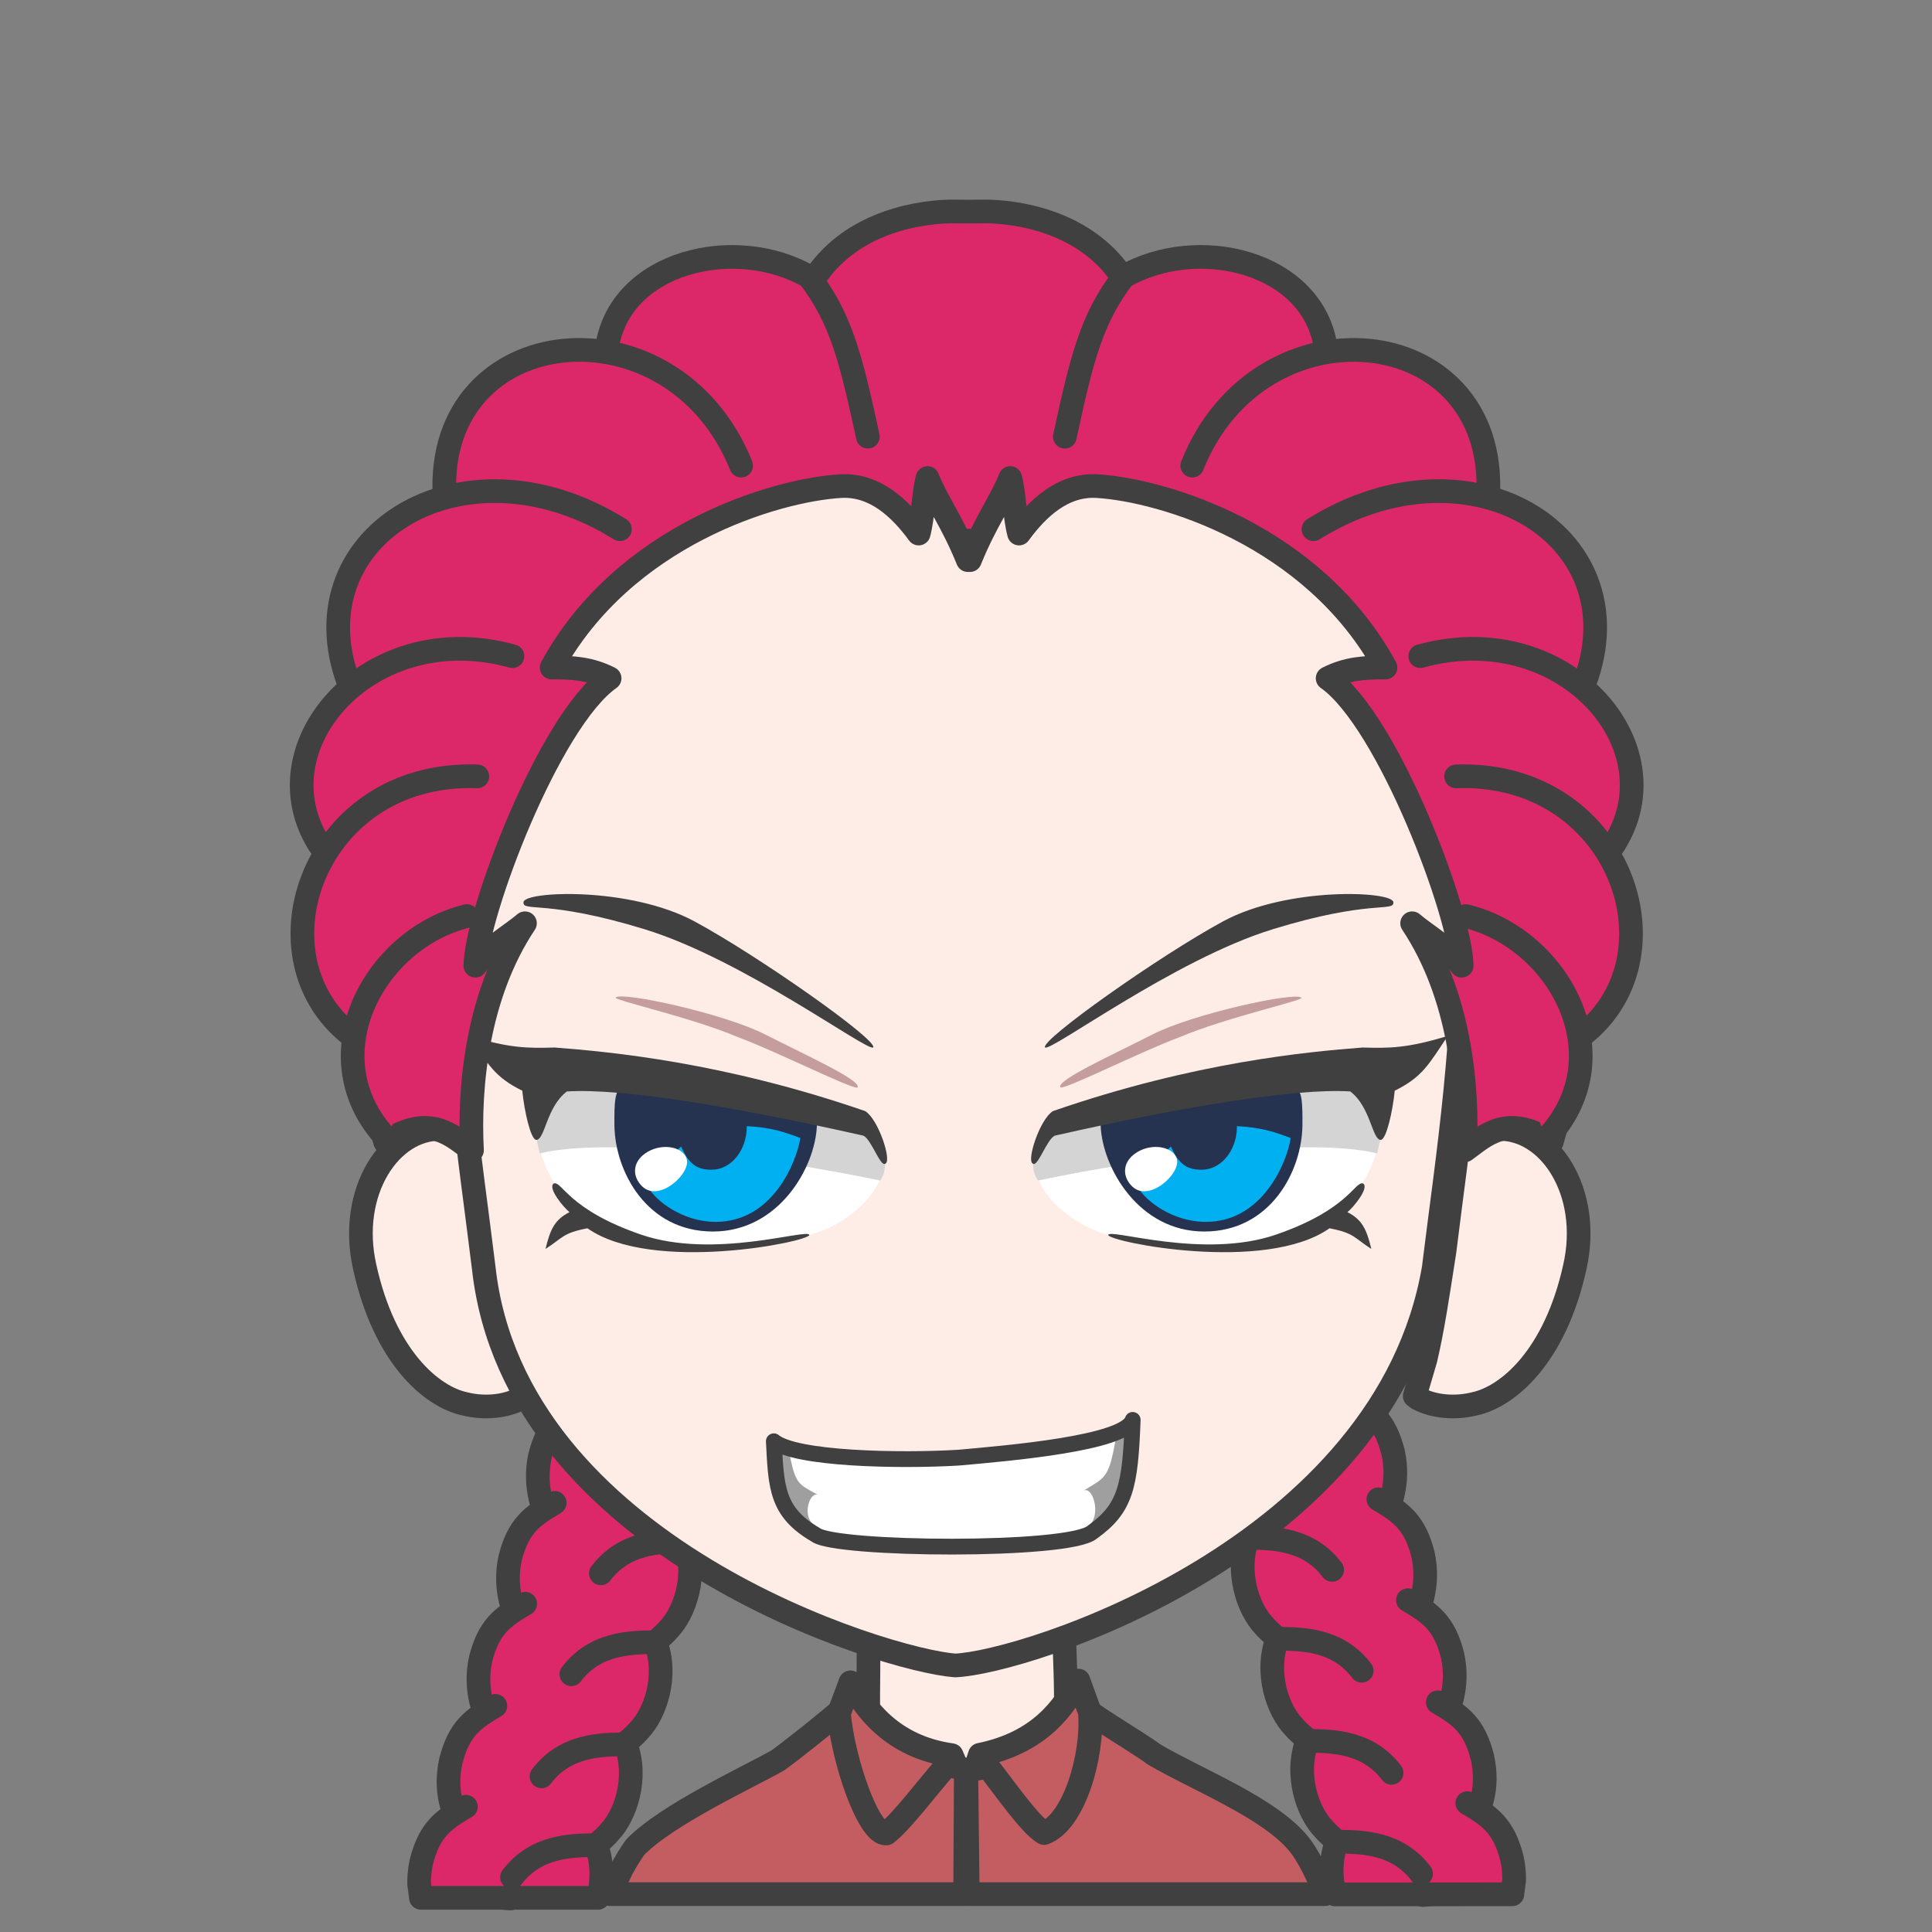 <svg width="2805" height="2805" xmlns="http://www.w3.org/2000/svg" xmlns:xlink="http://www.w3.org/1999/xlink" xml:space="preserve" overflow="hidden"><rect width="100%" height="100%" fill="#808080" stroke="none"/><defs><clipPath id="clip0"><rect x="833" y="936" width="2805" height="2805"/></clipPath></defs><g clip-path="url(#clip0)" transform="translate(-833 -936)"><path d="M1748.7 3072.16C1782.66 3027.14 1833.3 3025.74 1870.96 3025.68 1889.46 3075.44 1870 3129.36 1847.57 3152.91 1843.35 3157.77 1838.69 3162.36 1833.64 3166.79L1827.12 3171.99 1803.94 3181.47C1770.46 3196.15 1733.89 3216.85 1703.38 3249.45L1686.56 3270.29 1685.78 3264.77C1671.89 3194.72 1597.7 3139.5 1617 3049.96 1628.87 3003.13 1648.85 2989.12 1681.7 2969.78" stroke="#404040" stroke-width="34.375" stroke-linecap="round" stroke-linejoin="round" stroke-miterlimit="10" fill="#DC2868" fill-rule="evenodd"/><path d="M1705.39 3220.3C1739.34 3175.28 1789.99 3173.88 1827.65 3173.81 1846.14 3223.57 1826.69 3277.5 1804.26 3301.05 1800.04 3305.91 1795.37 3310.5 1790.32 3314.93L1783.81 3320.13 1760.63 3329.61C1727.15 3344.29 1690.58 3364.99 1660.07 3397.59L1643.25 3418.43 1642.46 3412.91C1628.58 3342.86 1554.38 3287.64 1573.69 3198.1 1585.55 3151.27 1605.54 3137.26 1638.38 3117.92" stroke="#404040" stroke-width="34.375" stroke-linecap="round" stroke-linejoin="round" stroke-miterlimit="10" fill="#DC2868" fill-rule="evenodd"/><path d="M1662.56 3366.8C1696.51 3321.79 1747.16 3320.38 1784.82 3320.32 1803.31 3370.08 1783.85 3424 1761.43 3447.56 1757.2 3452.41 1752.54 3457 1747.49 3461.44L1740.97 3466.63 1717.79 3476.11C1684.31 3490.79 1647.75 3511.5 1617.23 3544.09L1600.41 3564.93 1599.63 3559.42C1585.74 3489.36 1511.55 3434.14 1530.85 3344.6 1542.72 3297.77 1562.71 3283.76 1595.55 3264.42" stroke="#404040" stroke-width="34.375" stroke-linecap="round" stroke-linejoin="round" stroke-miterlimit="10" fill="#DC2868" fill-rule="evenodd"/><path d="M1619.21 3515.06C1653.16 3470.05 1703.81 3468.64 1741.47 3468.58 1759.96 3518.34 1740.5 3572.26 1718.08 3595.82 1713.86 3600.67 1709.19 3605.26 1704.14 3609.7L1697.63 3614.89 1674.44 3624.37C1640.96 3639.05 1604.4 3659.76 1573.89 3692.35L1551.98 3690.48C1538.1 3620.43 1468.2 3582.4 1487.51 3492.86 1499.37 3446.03 1519.36 3432.02 1552.2 3412.68" stroke="#404040" stroke-width="34.375" stroke-linecap="round" stroke-linejoin="round" stroke-miterlimit="10" fill="#DC2868" fill-rule="evenodd"/><path d="M1576.41 3661.44C1610.36 3616.43 1661.01 3615.03 1698.67 3614.96 1707.92 3639.84 1707.68 3665.76 1702.32 3688.41 1701.95 3689.41 1701.59 3690.41 1701.22 3691.42L1444.15 3691.42 1441.55 3671.31C1441.34 3661.09 1442.3 3650.43 1444.71 3639.24 1456.57 3592.42 1476.56 3578.4 1509.4 3559.06" stroke="#404040" stroke-width="34.375" stroke-linecap="round" stroke-linejoin="round" stroke-miterlimit="10" fill="#DC2868" fill-rule="evenodd"/><path d="M132.97 79.464C152.957 26.728 201.246 11.168 237.427 0.536 269.187 43.107 265.639 100.327 250.702 129.226 248.008 135.074 244.815 140.785 241.206 146.459L236.403 153.274 216.785 168.877C188.727 192.364 159.401 222.498 139.232 262.349L128.92 287.071 126.617 281.996C93.581 218.657 6.744 186.47 0.136 95.112-1.618 46.837 13.656 27.782 39.789 0" stroke="#404040" stroke-width="34.375" stroke-linecap="round" stroke-linejoin="round" stroke-miterlimit="10" fill="#DC2868" fill-rule="evenodd" transform="matrix(-0.96 0.281 0.281 0.96 2829.03 2953.42)"/><path d="M132.97 79.464C152.957 26.728 201.246 11.168 237.427 0.536 269.187 43.107 265.639 100.327 250.702 129.226 248.008 135.074 244.815 140.785 241.206 146.459L236.403 153.274 216.785 168.877C188.727 192.364 159.401 222.498 139.232 262.349L128.92 287.071 126.617 281.996C93.581 218.657 6.744 186.47 0.136 95.112-1.618 46.837 13.656 27.782 39.789 0" stroke="#404040" stroke-width="34.375" stroke-linecap="round" stroke-linejoin="round" stroke-miterlimit="10" fill="#DC2868" fill-rule="evenodd" transform="matrix(-0.96 0.281 0.281 0.96 2872.4 3101.56)"/><path d="M132.97 79.464C152.957 26.728 201.246 11.168 237.427 0.536 269.187 43.107 265.639 100.327 250.702 129.226 248.008 135.074 244.815 140.785 241.206 146.459L236.403 153.274 216.785 168.877C188.727 192.364 159.401 222.498 139.232 262.349L128.92 287.071 126.617 281.996C93.581 218.657 6.744 186.47 0.136 95.112-1.618 46.837 13.656 27.782 39.789 0" stroke="#404040" stroke-width="34.375" stroke-linecap="round" stroke-linejoin="round" stroke-miterlimit="10" fill="#DC2868" fill-rule="evenodd" transform="matrix(-0.96 0.281 0.281 0.96 2915.3 3248.06)"/><path d="M132.97 79.464C152.957 26.728 201.246 11.168 237.427 0.536 269.187 43.107 265.639 100.327 250.702 129.226 248.008 135.074 244.815 140.785 241.206 146.459L236.403 153.274 216.785 168.877C188.727 192.364 159.401 222.498 139.232 262.349L117.651 266.695C84.615 203.356 6.744 186.47 0.136 95.112-1.618 46.837 13.656 27.782 39.789 0" stroke="#404040" stroke-width="34.375" stroke-linecap="round" stroke-linejoin="round" stroke-miterlimit="10" fill="#DC2868" fill-rule="evenodd" transform="matrix(-0.96 0.281 0.281 0.96 2958.71 3396.32)"/><path d="M132.97 79.464C152.956 26.728 201.246 11.168 237.426 0.536 253.307 21.822 260.36 46.77 261.576 70.008 261.505 71.075 261.434 72.141 261.364 73.208L14.266 145.348 6.113 126.774C3.042 117.027 0.962 106.532 0.136 95.112-1.618 46.837 13.656 27.782 39.789 0" stroke="#404040" stroke-width="34.375" stroke-linecap="round" stroke-linejoin="round" stroke-miterlimit="10" fill="#DC2868" fill-rule="evenodd" transform="matrix(-0.96 0.281 0.281 0.96 3001.54 3542.7)"/><path d="M100.689 0C98.84 79.836 96.894 90.206 97.677 152.663 83.972 154.528 27.834 183.216 0 194.001 30.346 293.966 148.667 378.98 237.171 377.992 325.675 377.003 449.331 272.574 478 193.222L384.282 152.667C385.065 90.208 383.117 77.408 384.519 2.429L100.689 0Z" stroke="#404040" stroke-width="34.375" stroke-linecap="round" stroke-linejoin="round" stroke-miterlimit="10" fill="#FEEDE6" fill-rule="evenodd" transform="matrix(-1 0 0 1 2478 3281)"/><path d="M360.257 2.64C351.193 15.603 270.78 62.143 248.996 78.862 186.77 115.64 80.312 156.728 37.62 210.018 26.948 223.341 15.861 244.345 4.77 270.023L0 282 518.958 282C519.652 222.285 520.345 162.571 521.039 102.856 411.291 82.797 362.993 69.528 360.257 2.64ZM685.525 0C676.986 76.713 578.728 83.021 521.754 101.766 522.073 161.844 522.393 221.922 522.713 282L1039 282 1021.48 245.831C1015.16 234.165 1008.58 223.408 1001.69 213.779 955.871 166.667 839.865 113.369 794.529 87.734 779.496 77.088 729.559 38.118 685.525 0Z" stroke="#404040" stroke-width="34.375" stroke-linecap="round" stroke-linejoin="round" stroke-miterlimit="10" fill="#C35D62" fill-rule="evenodd" transform="matrix(-1 0 0 1 2757 3404)"/><path d="M2067.74 3378.5C2088.54 3415.03 2126.71 3471.86 2214.65 3484.25L2221.55 3500.35 2208.88 3497.36C2178.61 3531.58 2143.15 3579.97 2119.87 3597.95 2094.33 3600.54 2056.95 3492.19 2051 3423.27L2067.74 3378.5ZM2398.77 3376 2415.35 3421.86C2420.67 3483.42 2392.69 3581.65 2348.84 3597.3 2328.92 3585.78 2294.29 3535.61 2263.55 3496.31L2250.18 3500.35 2255.63 3483.7C2343.71 3465.88 2378.21 3413.36 2398.77 3376Z" stroke="#404040" stroke-width="34.375" stroke-linecap="round" stroke-linejoin="round" stroke-miterlimit="10" fill="#C35D62" fill-rule="evenodd"/><path d="M1473.77 2575.04C1492.17 2575.57 1511.26 2582.02 1529.87 2595.6L1531.32 2596.86 1535 2626.97C1540.36 2669.13 1545.85 2710.28 1550.99 2752.64 1560.87 2816.83 1568.2 2866.05 1578.46 2909.73L1594 2962.93 1589.51 2966.37C1566.5 2978.54 1535.87 2981.08 1508.4 2974.35 1459.39 2964.14 1391.08 2905.58 1362.52 2775.5 1337.74 2665.55 1400.17 2572.92 1473.77 2575.04Z" stroke="#404040" stroke-width="34.375" stroke-linecap="round" stroke-linejoin="round" stroke-miterlimit="10" fill="#FEEDE6" fill-rule="evenodd"/><path d="M117.201 0.035C43.331-2.084-19.334 90.548 5.545 200.504 34.21 330.583 102.77 389.139 151.967 399.354 179.533 406.083 210.275 403.542 233.379 391.368L238 387.837 222.4 334.728C212.086 291.051 204.716 241.826 194.784 177.645 189.611 135.277 184.089 94.133 178.708 51.971L175.01 21.899 173.512 20.601C154.836 7.017 135.668 0.565 117.201 0.035Z" stroke="#404040" stroke-width="34.375" stroke-linecap="round" stroke-linejoin="round" stroke-miterlimit="10" fill="#FEEDE6" fill-rule="evenodd" transform="matrix(-1 0 0 1 3125 2575)"/><path d="M1474 666.155C1471.86 440.218 1415.73 7.498 731.293 0 77.289 2.9-1.423 444.175 0.019 666.155 0.542 939.423 26.781 1089.01 47.443 1258.14 116.934 1664.39 640.509 1831.15 742.376 1835 844.243 1827.48 1381.86 1662.7 1426.66 1258.14 1447.28 1089.01 1473.48 939.423 1474 666.155Z" stroke="#404040" stroke-width="34.375" stroke-linecap="round" stroke-linejoin="round" stroke-miterlimit="10" fill="#FEEDE6" fill-rule="evenodd" transform="matrix(-1 0 0 1 2962 1519)"/><path d="M1956.5 3028.51C1959.96 3095.36 1960.39 3131.28 2017.39 3164.35 2045.62 3186.36 2384.83 3189.33 2418.78 3160.57 2466.9 3126 2473.94 3095.52 2477.5 2997.5 2466.27 3031.65 2297.03 3045.82 2224.64 3052.33 2137.8 3057.5 1987.36 3054.33 1956.5 3028.51Z" stroke="#404040" stroke-width="22.917" stroke-linecap="round" stroke-linejoin="round" stroke-miterlimit="10" fill="#FFFFFF" fill-rule="evenodd"/><path d="M1958 3031 1978.76 3043.61C1987.59 3092.36 1992.84 3090.68 2021 3106.65 2009.31 3100.77 1998.33 3132.71 2011.69 3147 1965.64 3129.35 1958.24 3058.74 1958 3031Z" fill="#404040" fill-rule="evenodd" fill-opacity="0.502"/><path d="M0 0 23.068 15.217C32.879 74.058 38.712 72.028 70 91.304 57.008 84.202 44.812 122.754 59.66 140 8.485 118.696 0.265 33.478 0 0Z" fill="#404040" fill-rule="evenodd" fill-opacity="0.502" transform="matrix(-1 0 0 1 2476 3009)"/><path d="M2608.34 2273.9C2702.25 2222.86 2855.31 2229.62 2855.97 2245.9 2857.2 2260.58 2822.75 2241.38 2680.37 2285.28 2537.99 2329.18 2357.98 2463.74 2350.17 2456.74 2343.81 2445.89 2514.43 2324.95 2608.34 2273.9Z" fill="#404040" fill-rule="evenodd"/><path d="M2506.45 2437.79C2565.18 2407.83 2712.09 2375.89 2722.33 2384.39 2729.4 2387.8 2614.84 2412.45 2545.59 2441.84 2487.29 2463.55 2379.64 2518.1 2372.57 2514.68 2366.11 2504.51 2447.71 2467.75 2506.45 2437.79Z" fill="#C59D9D" fill-rule="evenodd"/><path d="M2335.51 2604.54C2382.37 2491.63 2861.94 2452.3 2837.07 2566.85 2834.69 2642.13 2792.57 2689.33 2729.49 2724.98 2648.38 2749.21 2535.63 2761.34 2431.04 2725.44 2382.31 2709.05 2323.81 2658.8 2335.51 2604.54Z" fill="#FFFFFF" fill-rule="evenodd"/><path d="M2786.4 2495.98C2866.48 2502.29 2840.68 2570.82 2832.43 2610.55 2734.05 2586.61 2506.06 2615.02 2340.03 2650 2319.87 2619.6 2349.2 2589.13 2351.99 2572.7 2490.96 2513.57 2706.33 2489.67 2786.4 2495.98Z" fill="#D4D4D5" fill-rule="evenodd"/><path d="M2431 2570.41C2431.88 2544.28 2434.68 2530.66 2447.8 2525.31 2486.4 2524.96 2669.64 2517.96 2693.38 2518.38 2717.11 2518.81 2724.71 2502.8 2723.95 2569.8 2723.19 2636.79 2677.19 2723.9 2581.6 2724 2486.02 2724.1 2433.43 2630.97 2431 2570.41Z" fill="#263350" fill-rule="evenodd"/><path d="M2628.76 2571C2663.95 2572.96 2681.62 2578.72 2707 2588.28 2701.31 2623.72 2665.98 2710.62 2582.73 2710 2535.47 2709.64 2496.66 2679.94 2485 2659.88 2496.83 2634.4 2515.67 2616.53 2533.1 2600.56 2544.47 2627 2557.24 2634.44 2577.71 2634.27 2605.96 2634.27 2628.86 2606.21 2628.86 2571.59 2628.82 2571.39 2628.79 2571.2 2628.76 2571Z" fill="#00B0F0" fill-rule="evenodd"/><path d="M2471.83 2652.67C2461.74 2637.99 2465.39 2619.19 2485.62 2607.84 2505.85 2596.49 2532.5 2600.14 2540.41 2615.4 2548.32 2630.66 2527.56 2653.27 2511.77 2660.97 2495.97 2668.67 2481.92 2667.36 2471.83 2652.67Z" fill="#FFFFFF" fill-rule="evenodd"/><path d="M2442 2729.01C2441.99 2738.64 2669.47 2785.3 2763.29 2719.29 2799.61 2726.35 2798.36 2732.82 2824 2749.3 2817.27 2721.63 2811.16 2706.9 2789.24 2695.88 2797.21 2689.79 2821.63 2660.5 2812 2654.26 2799.98 2650.35 2791.75 2691.82 2685.89 2728.4 2580.04 2764.99 2443.47 2718.84 2442 2729.01Z" fill="#404040" fill-rule="evenodd"/><path d="M2361.73 2549.16C2567.84 2477.85 2731.92 2463.02 2811.21 2456.84 2850.44 2458.08 2876.68 2457.76 2935 2440 2907.38 2481.37 2897.99 2499.91 2857.99 2519.5 2854.95 2549.66 2846.06 2589.06 2838.16 2590.93 2825.13 2592.05 2823.34 2543.03 2793.33 2520.62 2712.23 2515.65 2547.73 2543.3 2364.34 2584.84 2352.33 2590.74 2339.42 2631.9 2332.33 2625.28 2323.15 2620.86 2342.76 2560.84 2361.73 2549.16Z" fill="#404040" fill-rule="evenodd"/><path d="M259.365 39.902C353.645-11.141 507.311-4.383 507.969 11.904 509.202 26.575 474.62 7.381 331.678 51.28 188.737 95.179 8.008 229.743 0.173 222.737-6.216 211.891 165.084 90.945 259.365 39.902Z" fill="#404040" fill-rule="evenodd" transform="matrix(-1 0 0 1 2101 2234)"/><path d="M152.026 2.716C217.469-6.691 367.25 10.462 374.215 21.811 379.822 27.325 263.113 13.697 187.866 19.174 125.508 20.923 5.673 37.821 0.066 32.307-2.769 20.6 86.582 12.123 152.026 2.716Z" fill="#C59D9D" fill-rule="evenodd" transform="matrix(-0.947 -0.323 -0.323 0.947 2088.51 2484.3)"/><path d="M1.52 106.544C48.565-6.37 530.039-45.699 505.062 68.85 502.672 144.132 460.39 191.326 397.061 226.982 315.626 251.214 202.426 263.335 97.427 227.437 48.503 211.048-10.235 160.796 1.52 106.544Z" fill="#FFFFFF" fill-rule="evenodd" transform="matrix(-1 0 0 1 2117 2498)"/><path d="M455.18 0.983C535.568 7.291 509.673 75.824 501.393 115.547 402.626 91.614 173.742 120.015 7.053 155-13.178 124.597 16.26 94.131 19.064 77.696 158.584 18.571 374.792-5.326 455.18 0.983Z" fill="#D4D4D5" fill-rule="evenodd" transform="matrix(-1 0 0 1 2118 2495)"/><path d="M0 53.41C0.88 27.285 3.692 13.657 16.859 8.314 55.589 7.963 239.459 0.957 263.272 1.382 287.085 1.806 294.712-14.197 293.949 52.795 293.185 119.787 247.026 206.898 151.117 207 55.209 207.102 2.435 113.969 0 53.41Z" fill="#263350" fill-rule="evenodd" transform="matrix(-1 0 0 1 2019 2517)"/><path d="M1917.11 2571C1952.14 2572.96 1969.73 2578.72 1995 2588.28 1989.34 2623.72 1954.17 2710.62 1871.28 2710 1824.24 2709.64 1785.6 2679.94 1774 2659.88 1785.78 2634.4 1804.53 2616.53 1821.88 2600.56 1833.2 2627 1845.91 2634.44 1866.29 2634.27 1894.41 2634.27 1917.21 2606.21 1917.21 2571.59 1917.18 2571.39 1917.14 2571.2 1917.11 2571Z" fill="#00B0F0" fill-rule="evenodd"/><path d="M1760.42 2652.6C1750.33 2637.92 1753.94 2619.15 1774.12 2607.84 1794.3 2596.53 1820.9 2600.22 1828.82 2615.47 1836.74 2630.73 1816.05 2653.28 1800.3 2660.94 1784.54 2668.61 1770.51 2667.28 1760.42 2652.6Z" fill="#FFFFFF" fill-rule="evenodd"/><path d="M0 75.015C-0.006 84.638 228.068 131.298 322.133 65.289 358.541 72.354 357.292 78.817 383 95.3 376.256 67.626 370.123 52.903 348.15 41.878 356.141 35.791 380.62 6.496 370.965 0.256 358.918-3.645 350.662 37.815 244.532 74.402 138.402 110.988 1.474 64.836 0 75.015Z" fill="#404040" fill-rule="evenodd" transform="matrix(-1 0 0 1 2008 2654)"/><path d="M31.834 109.156C238.63 37.853 403.253 23.02 482.804 16.841 522.164 18.08 548.491 17.757 607 0 579.286 41.367 569.866 59.909 529.74 79.499 526.683 109.658 517.766 149.062 509.842 150.929 496.768 152.047 494.974 103.026 464.859 80.622 383.489 75.653 218.452 103.304 34.452 144.841 22.405 150.737 9.447 191.896 2.339 185.283-6.869 180.864 12.803 120.836 31.834 109.156Z" fill="#404040" fill-rule="evenodd" transform="matrix(-1 0 0 1 2121 2440)"/><path d="M920.07 0 892.281 0.2 864.537 0C803.435 1.687 716.126 23.182 668.187 97.236 590.489 107.957 229.499 288.029 118.588 440.705 7.676 593.38 14.809 861.599 2.72 1013.29-9.369 1164.98 21.313 1263.11 46.055 1350.84 112.218 1308.15 143.934 1343.07 171.995 1363 167.168 1271.5 179.375 1137.64 248.775 1033.45 229.463 1050.06 196.458 1068.42 176.9 1095.07 177.142 1023.3 282.996 740.146 371.458 677.794 343.508 663.661 318.789 661.988 287.443 662.179 392.557 469.332 611.537 404.627 705.76 398.795 755.989 395.686 792.903 431.416 819.469 467.643 825.911 443.391 826.499 408.386 832.282 387.03 845.388 420.637 868.287 450.357 890.779 506.227L892.281 477.769 893.786 506.227C916.315 450.357 939.25 420.637 952.377 387.03 958.169 408.386 958.758 443.391 965.211 467.643 991.819 431.416 1028.79 395.686 1079.1 398.795 1173.48 404.627 1392.81 469.332 1498.09 662.179 1466.7 661.988 1441.94 663.661 1413.94 677.794 1502.55 740.146 1608.57 1023.3 1608.81 1095.07 1589.23 1068.42 1556.17 1050.06 1536.82 1033.45 1606.34 1137.64 1618.56 1271.5 1613.73 1363 1641.83 1343.07 1673.6 1308.15 1739.87 1350.84 1764.65 1263.11 1795.38 1164.98 1783.28 1013.29 1771.17 861.599 1778.31 593.38 1667.22 440.705 1556.13 288.029 1194.56 107.957 1116.74 97.236 1068.72 23.182 981.27 1.687 920.07 0Z" stroke="#404040" stroke-width="34.375" stroke-linecap="round" stroke-linejoin="round" stroke-miterlimit="10" fill="#DC2868" fill-rule="evenodd" transform="matrix(-1 0 0 1 3132 1243)"/><path d="M0 133.265C17.39 6.526 186.874-33.369 293.896 28.942 340.19 89.845 354.201 146.326 379 261" stroke="#404040" stroke-width="34.375" stroke-linecap="round" stroke-linejoin="round" stroke-miterlimit="10" fill="#DC2868" fill-rule="evenodd" transform="matrix(-1 0 0 1 2758 1309)"/><path d="M0.355 211C-12.581-45.053 331.588-78.398 430 168.02" stroke="#404040" stroke-width="34.375" stroke-linecap="round" stroke-linejoin="round" stroke-miterlimit="10" fill="#DC2868" fill-rule="evenodd" transform="matrix(-1 0 0 1 2994 1444)"/><path d="M19.601 289C-72.665 70.089 178.183-88.971 409 55.359" stroke="#404040" stroke-width="34.375" stroke-linecap="round" stroke-linejoin="round" stroke-miterlimit="10" fill="#DC2868" fill-rule="evenodd" transform="matrix(-1 0 0 1 3149 1649)"/><path d="M61.79 326C-98.466 182.277 77.825-52.867 307 10.661" stroke="#404040" stroke-width="34.375" stroke-linecap="round" stroke-linejoin="round" stroke-miterlimit="10" fill="#DC2868" fill-rule="evenodd" transform="matrix(-1 0 0 1 3202 1878)"/><path d="M86.286 387C-82.515 279.622 8.452-8.564 254 0.195" stroke="#404040" stroke-width="34.375" stroke-linecap="round" stroke-linejoin="round" stroke-miterlimit="10" fill="#DC2868" fill-rule="evenodd" transform="matrix(-1 0 0 1 3201 2063)"/><path d="M50.541 324C-62.048 206.575 29.665 33.245 167 0" stroke="#404040" stroke-width="34.375" stroke-linecap="round" stroke-linejoin="round" stroke-miterlimit="10" fill="#DC2868" fill-rule="evenodd" transform="matrix(-1 0 0 1 3128 2266)"/><path d="M1714 1442.27C1731.39 1315.53 1900.87 1275.63 2007.9 1337.94 2054.19 1398.85 2068.2 1455.33 2093 1570" stroke="#404040" stroke-width="34.375" stroke-linecap="round" stroke-linejoin="round" stroke-miterlimit="10" fill="#DC2868" fill-rule="evenodd"/><path d="M1478.36 1655C1465.39 1398.95 1810.36 1365.6 1909 1612.02" stroke="#404040" stroke-width="34.375" stroke-linecap="round" stroke-linejoin="round" stroke-miterlimit="10" fill="#DC2868" fill-rule="evenodd"/><path d="M1343.6 1938C1251.34 1719.09 1502.18 1560.03 1733 1704.36" stroke="#404040" stroke-width="34.375" stroke-linecap="round" stroke-linejoin="round" stroke-miterlimit="10" fill="#DC2868" fill-rule="evenodd"/><path d="M1332.59 2204C1172.85 2060.28 1348.57 1825.13 1577 1888.66" stroke="#404040" stroke-width="34.375" stroke-linecap="round" stroke-linejoin="round" stroke-miterlimit="10" fill="#DC2868" fill-rule="evenodd"/><path d="M1358.29 2450C1189.49 2342.62 1280.45 2054.44 1526 2063.19" stroke="#404040" stroke-width="34.375" stroke-linecap="round" stroke-linejoin="round" stroke-miterlimit="10" fill="#DC2868" fill-rule="evenodd"/><path d="M1395.24 2590C1283.32 2472.58 1374.49 2299.25 1511 2266" stroke="#404040" stroke-width="34.375" stroke-linecap="round" stroke-linejoin="round" stroke-miterlimit="10" fill="#DC2868" fill-rule="evenodd"/></g></svg>